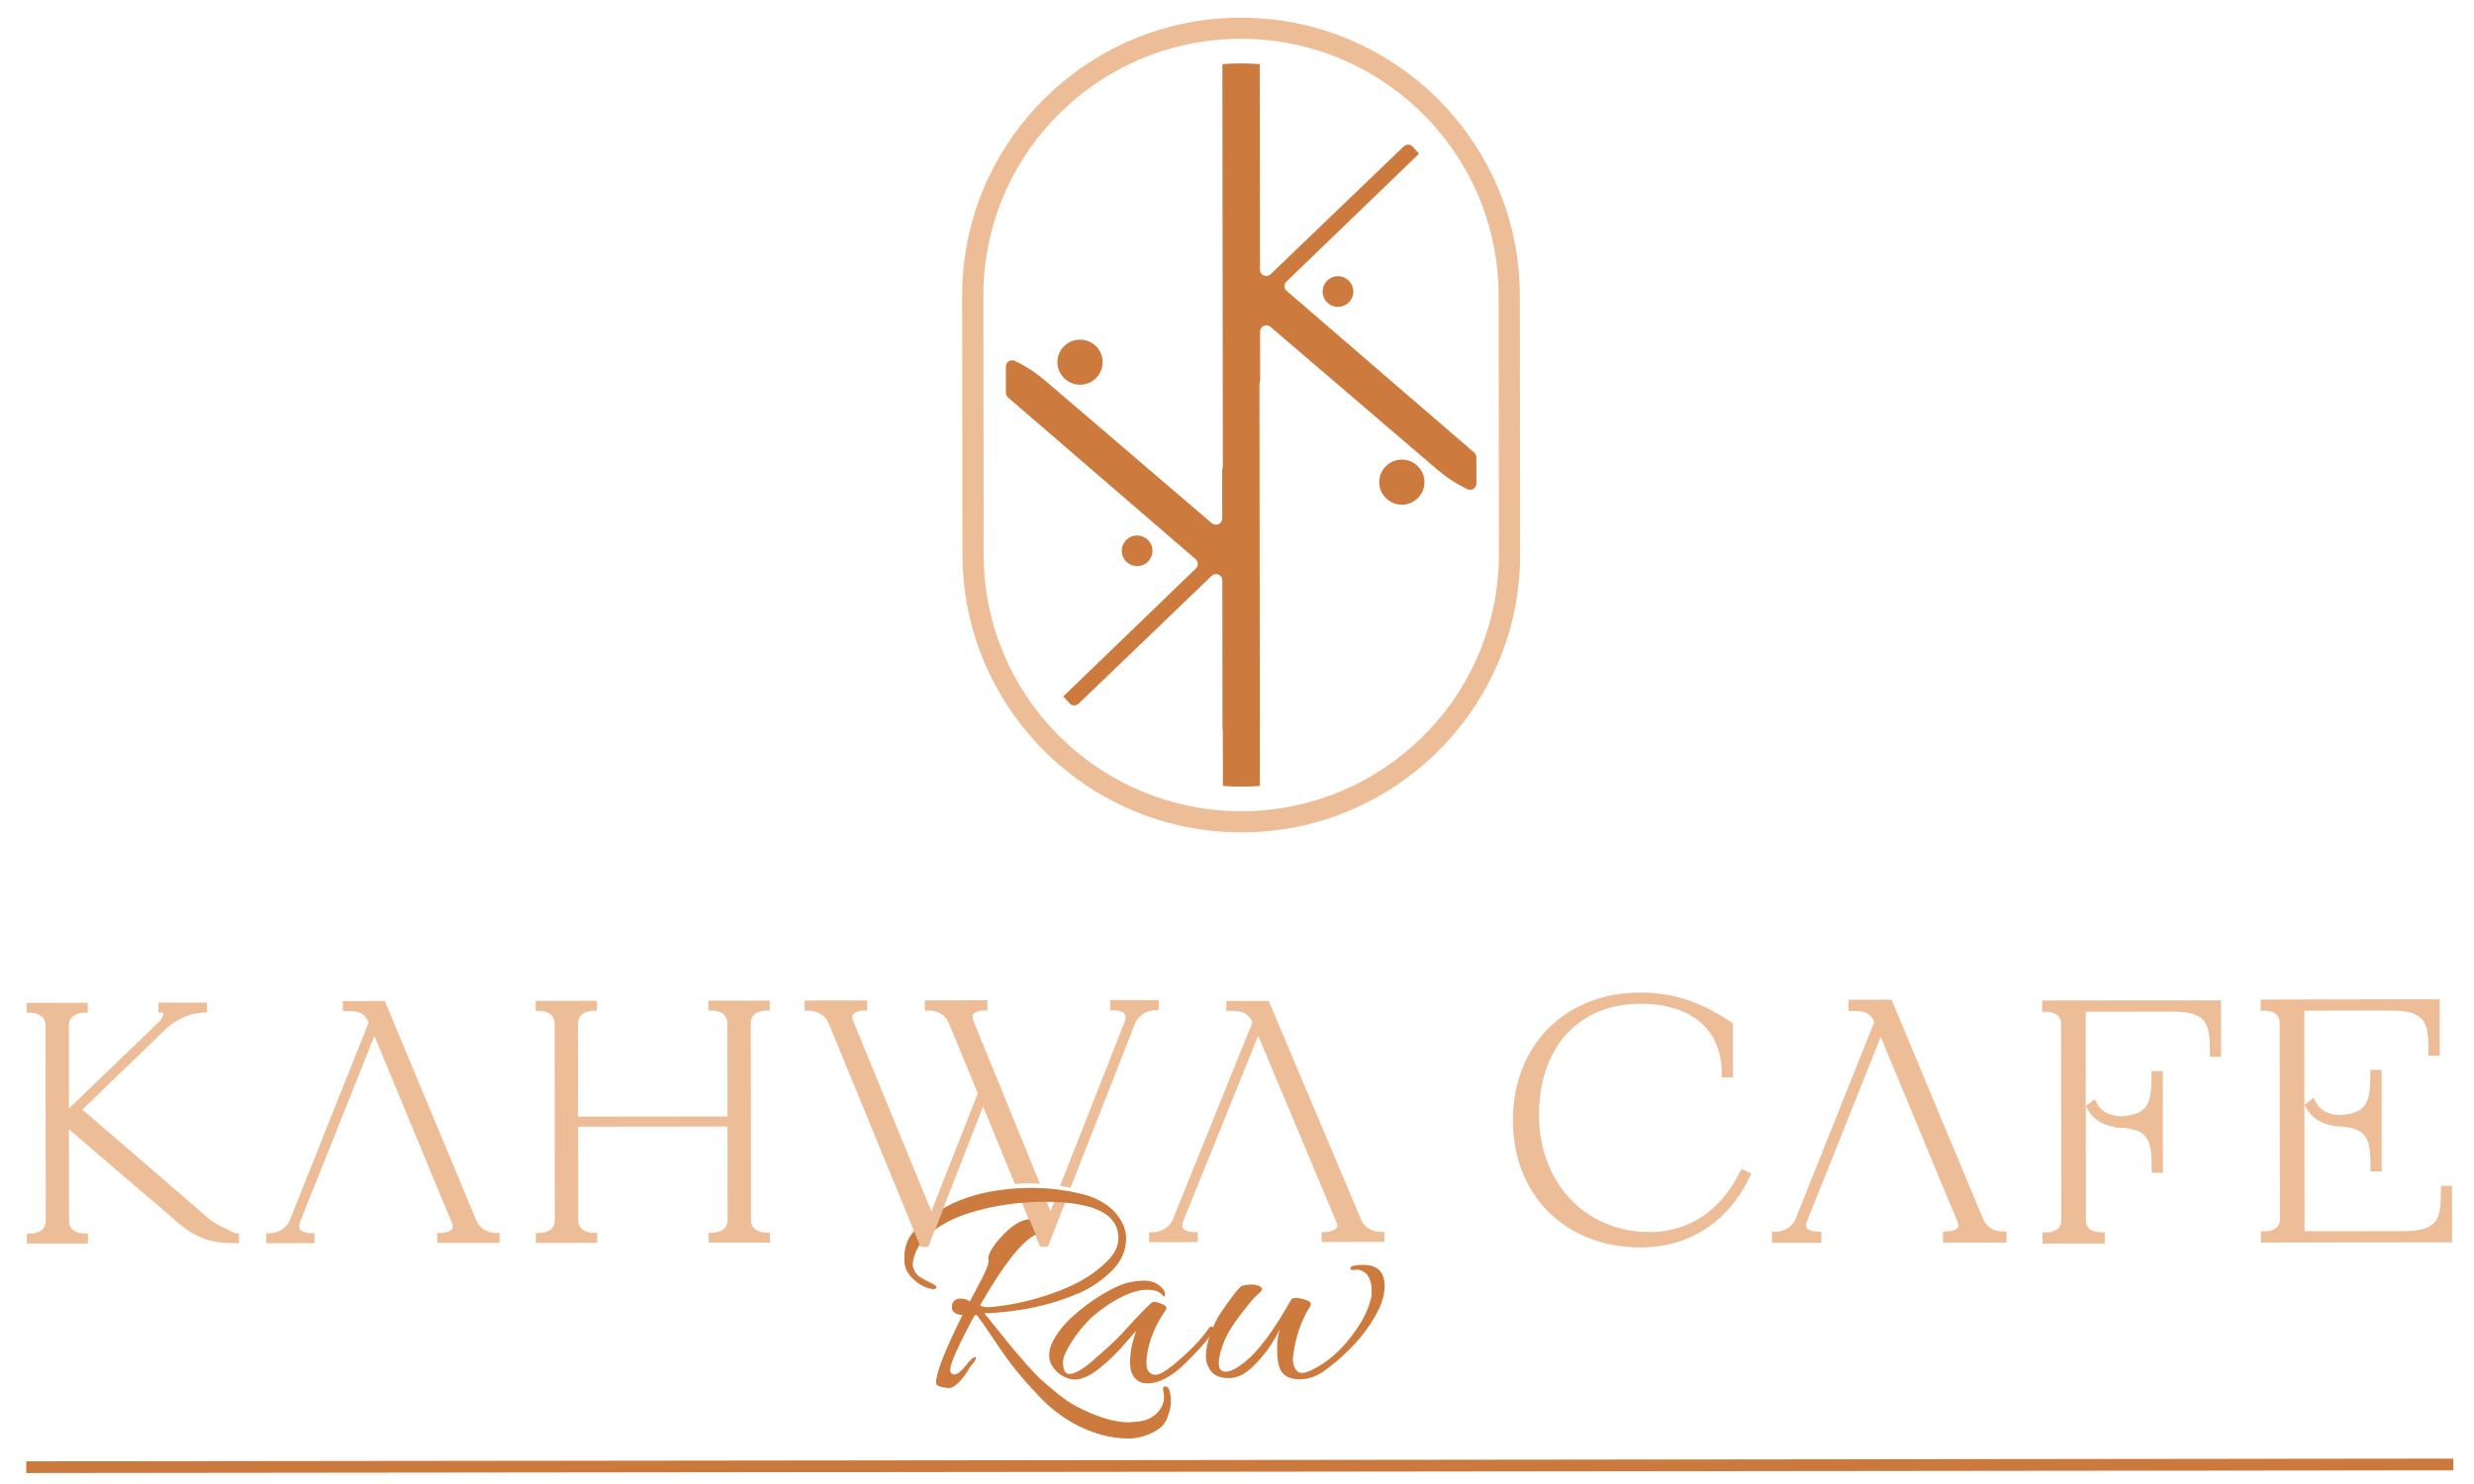 <?xml version="1.0" encoding="utf-8"?>
<!-- Generator: Adobe Illustrator 26.1.0, SVG Export Plug-In . SVG Version: 6.00 Build 0)  -->
<svg version="1.1" id="Calque_1" xmlns="http://www.w3.org/2000/svg" xmlns:xlink="http://www.w3.org/1999/xlink" x="0px" y="0px"
	 viewBox="0 0 992.13 595.28" style="enable-background:new 0 0 992.13 595.28;" xml:space="preserve">
<style type="text/css">
	.st0{fill:#EDBD97;}
	.st1{fill:#CC7A3E;}
	.st2{fill:#CC793E;}
</style>
<g>
	<g>
		<g>
			<path class="st0" d="M697.52,470.52c-7.68,15.27-20.44,23.68-35.92,23.7c-25.71,0.02-44.4-19.68-44.43-46.86
				c-0.03-27.14,15.91-44.7,40.61-44.72c20.43-0.02,32.65,10.33,32.66,27.69l0,1.88l4.51,0l-0.02-21.82l-1.77-1.1
				c-6.69-4.18-17.9-11.17-35.38-11.15c-30.1,0.04-51.1,21.14-51.06,51.33c0.04,30.01,21.08,50.95,51.18,50.91
				c19.34-0.02,34.83-9.92,43.61-27.88l0.82-1.68l-3.94-1.97L697.52,470.52z"/>
			<path class="st0" d="M795.29,489l-36.73-87.99l-17.27,0.02l0,4.51l1.88,0c3.92,0,6.66,0.3,8.48,4.33l-31.41,78.66
				c-2.15,5.45-7.54,5.52-7.78,5.52l-1.88,0l0,4.51l19.84-0.02l0-4.51l-1.88,0c-1.16,0-3.26-0.4-3.99-1.48
				c-0.41-0.59-0.37-1.48,0.07-2.63l7.83-19.51l1.81-4.51l19.95-49.97l20.72,49.93l1.86,4.51l8.31,19.94
				c0.56,1.36,0.2,1.91,0.08,2.09c-0.69,1.02-2.84,1.57-4.13,1.56l-1.88,0l0,4.51l25.49-0.02l0-4.51l-1.88,0
				C801.86,493.93,797.24,493.7,795.29,489"/>
			<g>
				<path class="st0" d="M818.94,405.86l1.88,0c0.58,0,5.7,0.14,5.7,4.81l0.09,78.84c0,4.68-5.12,4.81-5.7,4.81l-1.88,0l0,4.51
					l25.04-0.03l0-4.51l-1.88,0c-0.58,0-5.7-0.13-5.7-4.81l-0.09-83.65l35.16-0.04c13.98-0.02,14.63,5.56,14.65,16.25l0,1.88l4.51,0
					l-0.03-22.66l-71.76,0.08L818.94,405.86z"/>
				<path class="st0" d="M862.81,431.52c0.01,10.89-1.18,15.74-12.66,16.27c-4.27-0.28-7.5-2.03-9.07-4.95l-1.04-1.92l-3.64,2.74
					l0.8,1.43c2.17,3.9,6.04,6.33,11.03,7.01l0,0.2c13.98-0.02,14.63,5.56,14.65,16.25l0,1.88l4.51,0l-0.04-40.8l-4.51,0l0,1.88
					L862.81,431.52L862.81,431.52z"/>
			</g>
			<g>
				<path class="st0" d="M978.85,475.68l0,1.88c0.02,10.69-0.63,16.26-14.61,16.28l-40.07,0.04l-0.1-88.46l35.16-0.04
					c13.98-0.02,14.63,5.56,14.65,16.25l0,1.88l4.51,0l-0.03-22.66l-71.75,0.08l0,4.51l1.88,0c0.58,0,5.7,0.14,5.7,4.81l0.09,78.84
					c0,4.68-5.12,4.81-5.7,4.81l-1.88,0l0,4.51l76.65-0.08l-0.03-22.66L978.85,475.68L978.85,475.68z"/>
				<path class="st0" d="M955.11,469.95l-0.04-40.81l-4.51,0l0,1.88c0.01,10.89-1.18,15.74-12.66,16.27
					c-4.27-0.28-7.5-2.03-9.07-4.95l-1.05-1.92l-3.64,2.74l0.8,1.43c2.17,3.9,6.04,6.33,11.03,7.01l0,0.2
					c13.98-0.02,14.63,5.56,14.65,16.24l0,1.88l4.5,0L955.11,469.95z"/>
			</g>
			<path class="st0" d="M83.24,488.44c-21.5-18.65-35.11-30.42-50.22-43.34l33.9-32.73c1.31-1.17,3.19-2.62,5.7-3.82
				c3.48-1.69,6.65-2.21,8.73-2.38l1.63,0v-3.99l-19.44,0.02l0,3.99l1.63,0c0.05,0,0.12,0,0.2,0.18c0.2,0.5,0.09,1.91-1.77,3.69
				l-35.95,34.56l-0.03-33.34c0-4.98,5.7-5.04,5.94-5.04l1.63,0l0-3.99l-24.5,0.03l0,3.99l1.63,0c0.24,0,5.94,0.06,5.94,5.04
				l0.09,78.47c0,4.98-5.7,5.04-5.94,5.04l-1.63,0l0,3.99l24.49-0.03l0-4l-1.63,0c-0.24,0-5.94-0.06-5.94-5.04L27.65,453
				l44.28,37.92c6.64,5.59,12.9,7.78,22.29,7.76l1.63,0v-3.99c-0.54,0-1.09,0-1.63,0C90.6,492.79,86.52,491.29,83.24,488.44z"/>
			<path class="st0" d="M198.71,494.56c-0.93,0-5.69-0.25-7.71-5.09l-36.68-87.94l-16.85,0.02l0,4.01l1.63,0
				c4.04,0,6.87,0.32,8.76,4.59l-31.46,78.84c-2.21,5.62-7.78,5.68-8,5.68l-1.63,0l0,4.01l19.33-0.02l0-4.01l-1.63,0
				c-1.2,0-3.41-0.42-4.2-1.59c-0.45-0.66-0.42-1.63,0.05-2.87l7.9-19.69l1.6-4.01l20.32-50.94l21.1,50.9l1.65,4.01l8.37,20.12
				c0.61,1.49,0.2,2.12,0.06,2.32c-0.77,1.15-3.04,1.69-4.35,1.68l-1.63,0l0,4.01l24.98-0.03l0-4.01l-1.62,0L198.71,494.56z"/>
			<path class="st0" d="M284.09,405.4l1.63,0c0.24,0,5.96,0.06,5.96,5.07l0.04,37.38l-59.89,0.07l-0.04-37.38
				c0-5.01,5.72-5.07,5.96-5.07l1.63,0l0-4.01l-24.56,0.03l0,4.01l1.63,0c0.24,0,5.96,0.06,5.96,5.07l0.09,78.93
				c0,5.01-5.72,5.07-5.96,5.07l-1.63,0l0,4.01l24.57-0.03l0-4.01l-1.63,0c-0.24,0-5.96-0.06-5.96-5.07l-0.04-37.53l59.89-0.07
				l0.04,37.53c0,5.01-5.72,5.07-5.96,5.07l-1.63,0l0,4.01l24.57-0.03l0-4.01l-1.63,0c-0.24,0-5.96-0.06-5.96-5.07l-0.09-78.93
				c0-5.01,5.72-5.07,5.96-5.07l1.63,0l0-4.01l-24.58,0.03L284.09,405.4z"/>
			<path class="st0" d="M464.65,401.18l0,4.09l-1.64,0c-0.23,0-5.81,0.06-8.03,5.77l-25.69,65.47c-1.39-0.31-2.79-0.56-4.18-0.8
				l25.93-65.91c0.49-1.27,0.5-2.25,0.05-2.92c-0.79-1.18-3.01-1.61-4.21-1.62l-1.65,0l0-4.09l19.4-0.02l0,0.01L464.65,401.18z"/>
			<path class="st0" d="M423.47,480.3c1.53,0.08,2.98,0.21,4.35,0.4l-7.61,19.4l-3.1,0.01l-2.97-7.23l-2.44-5.92l-2.65-6.44
				c2.77-0.25,5.57-0.36,8.4-0.37c0.51,0,1.01,0,1.51,0.01l2.33,5.69L423.47,480.3z"/>
			<g>
				<path class="st1" d="M469.55,562.38c0,1.72-0.43,3.71-1.3,5.96c-0.94,3.11-3.58,5.49-7.89,7.14c-2.76,1.04-5.36,1.55-7.77,1.56
					c-7.25,0.01-14.6-2.01-22.02-6.05c-4.92-2.77-9.35-6.2-13.29-10.3c-3.92-4.1-7.21-7.78-9.85-11.07
					c-2.65-3.27-5.58-7.36-8.81-12.23c-3.24-4.87-5.52-8.14-6.81-9.78l-0.9-0.12c-6.56,12.1-9.83,19.4-9.83,21.9
					c0,1.3,0.57,1.94,1.68,1.94c1.12,0,2.64-1.19,4.53-3.56c1.88-2.38,3.18-3.53,3.88-3.43c0.51,0.52-0.05,1.64-1.67,3.37
					c-0.18,0.17-0.48,0.63-0.91,1.36c-0.43,0.74-0.8,1.32-1.1,1.75c-0.31,0.43-0.71,1-1.23,1.68c-0.52,0.69-0.99,1.25-1.42,1.68
					c-0.43,0.43-0.9,0.87-1.42,1.3c-1.04,0.87-1.94,1.3-2.72,1.31c-0.78,0-1.86-0.15-3.24-0.45c-1.38-0.3-2.07-0.87-2.07-1.73
					c0-3.89,3.53-12.92,10.59-27.1c-2.85-0.25-4.27-1.3-4.28-3.11c0-0.35,0.04-0.78,0.13-1.3c0.61-1.46,1.69-2.2,3.29-2.21
					c1.6,0,2.88,0.38,3.83,1.16c0.68-1.38,1.5-2.93,2.45-4.67c3.36-6.05,5.05-9.89,5.05-11.54c0-0.42-0.05-0.86-0.13-1.29
					c0.34-2.41,2.44-5.6,6.27-9.54c3.75-3.84,7.17-5.81,10.22-5.9l2.56,6.1c-5.71,2.87-13.19,12.36-22.39,28.49
					c1.04,0.43,2.05,0.64,3.04,0.64s1.84-0.05,2.53-0.15c8.8-0.95,17.41-3.04,25.82-6.24c8.41-3.21,14.95-7.23,19.61-12.07
					c3.01-2.94,4.52-6.04,4.52-9.32c-0.01-7.71-6.28-12.33-18.82-13.88c-1.43-0.18-2.95-0.32-4.55-0.41
					c-1.5-0.11-3.07-0.15-4.71-0.18c-0.52-0.01-1.05-0.01-1.58-0.01c-2.96,0.01-5.9,0.12-8.79,0.38
					c-8.15,0.66-15.99,2.28-23.58,4.84c-4.32,1.54-8.11,3.5-11.4,5.9l3.4-8.58c1.02-0.58,2.08-1.16,3.19-1.73
					c7.51-3.52,16.19-5.58,25.97-6.19c2-0.14,4.04-0.18,6.14-0.19c1.46,0,2.91,0.03,4.37,0.12c2.96,0.14,5.92,0.47,8.86,0.94
					c1.46,0.23,2.92,0.49,4.38,0.82c1.64,0.36,3.29,0.75,4.92,1.22c5.01,1.73,8.81,4.18,11.41,7.37c2.6,3.19,3.89,6.44,3.89,9.72
					c0,5.01-1.98,9.45-5.94,13.28c-3.97,3.85-8.41,6.81-13.33,8.88c-10.96,4.76-23.48,7.42-37.55,7.95
					c1.13,1.38,2.94,3.64,5.45,6.79c2.51,3.15,4.41,5.51,5.7,7.06c1.3,1.56,3.17,3.72,5.65,6.54c2.47,2.8,4.53,4.97,6.22,6.47
					s3.83,3.33,6.41,5.44c2.6,2.1,5.05,3.77,7.38,4.97c8.12,4.31,15.21,6.46,21.25,6.46l4.4-0.39c2.93-0.53,5.26-1.71,6.98-3.57
					c1.72-1.87,2.59-3.93,2.58-6.17c0-0.87-0.11-1.79-0.34-2.78c-0.21-1,0.07-1.49,0.85-1.49c0.87,0.09,1.44,0.71,1.75,1.88
					C469.39,559.21,469.55,560.65,469.55,562.38"/>
				<path class="st1" d="M367.59,501.44c1.14-2.35,2.9-4.53,5.25-6.53c0.73-0.62,1.48-1.21,2.27-1.77l3.4-8.58
					c-6.31,3.58-10.77,7.27-13.35,11.07c-0.01,0.02-0.03,0.04-0.04,0.06c-1.64,2.44-2.44,5.37-2.43,8.32l0,1.78
					c0.01,2.6,1.16,5.01,3.5,7.24c2.34,2.24,4.85,3.59,7.51,4.01c0.87,0.17,1.42,0.06,1.68-0.33c0.26-0.38,0.15-0.75-0.33-1.1
					c-0.47-0.35-1.42-0.87-2.85-1.55c-1.42-0.69-2.52-1.28-3.3-1.8c-0.78-0.52-1.45-1.28-2.02-2.26c-0.56-0.99-0.84-1.84-0.85-2.53
					c0-0.68,0.04-1.24,0.13-1.68C366.45,504.27,366.92,502.83,367.59,501.44"/>
			</g>
			<path class="st0" d="M412.84,474.72c-2,0.01-3.95,0.06-5.86,0.18l-12.75-31.03l-15.12,38.71l-3.25,8.34l-3.61,9.23l-3.09,0.01
				l-0.49-1.18l-2.31-5.63l-33.98-82.74c-2.02-4.93-7.05-5.18-8.03-5.18l-1.64,0l0-4.09l25.06-0.03l0,4.09l-1.64,0
				c-1.22,0-3.35,0.51-4.07,1.61c-0.15,0.21-0.58,0.88,0.07,2.46l31.36,76.42l18.64-47.32l-11.56-28.02
				c-2.02-4.94-7.05-5.19-8.03-5.19l-1.64,0l0-4.09l25.05-0.03l0,4.09l-1.64,0c-1.21,0-3.35,0.51-4.07,1.61
				c-0.14,0.21-0.57,0.88,0.08,2.46l26.71,65.41C415.62,474.75,414.23,474.71,412.84,474.72"/>
			<path class="st1" d="M430.9,553.37c-1.37,0-2.85-0.4-4.44-1.24c-1.59-0.83-2.95-1.99-4.06-3.53c-1.12-1.52-1.68-3.16-1.67-4.9
				c0-1.74,0.38-3.4,1.16-4.97c1.72-3.66,4.47-7.22,8.28-10.67s7.78-6.4,11.9-8.84c4.11-2.44,7.38-3.98,9.78-4.59
				c2.4-0.62,4.74-0.91,7.01-0.92c2.27-0.01,4.23,0.59,5.86,1.77s2.46,2.41,2.45,3.72c0,0.44-0.04,0.7-0.13,0.78
				c-0.09,0.09-0.3,0.05-0.64-0.13c-1.03-1.66-3.16-2.48-6.38-2.48c-3.22,0.01-6.87,1.08-10.93,3.22
				c-4.07,2.14-7.92,4.83-11.51,8.05c-2.99,2.89-5.63,6.13-7.91,9.76c-2.27,3.63-3.4,6.27-3.4,7.92c0.01,3.23,0.9,4.84,2.7,4.83
				s4.55-1.48,8.24-4.46c6.09-5.24,10.24-9.09,12.48-11.52c7.88-8.64,12.13-12.96,12.73-12.96c1.03,0,2.27,0.3,3.73,0.92
				c1.46,0.61,1.93,1.35,1.43,2.22c-4.37,6.28-6.94,12.61-7.7,18.98c-0.09,0.78-0.13,1.79-0.12,3.01c0,1.22,0.35,2.22,1.04,3.01
				c1.29,1.4,3.05,1.47,5.28,0.26c2.23-1.22,5.34-3.66,9.32-7.34c3.99-3.66,7.18-7.25,9.57-10.74c0.34-0.44,0.73-0.54,1.16-0.33
				c0.43,0.22,0.64,0.41,0.64,0.59c0,1.31-2.04,4.18-6.1,8.58c-4.08,4.4-7.18,7.4-9.32,8.97c-4.02,3.05-7.77,4.59-11.2,4.59
				c-3.26,0.01-5.45-1.66-6.56-4.96c-0.26-1.05-0.4-2.22-0.4-3.53c0-3.93,0.8-8.07,2.44-12.44c-0.34,0.18-1.93,1.92-4.76,5.23
				c-2.82,3.33-6.1,6.51-9.84,9.56C437.27,551.84,433.9,553.37,430.9,553.37"/>
			<path class="st1" d="M504.29,519.34c-1.25,1.02-3.53,3.71-6.84,8.02c-3.32,4.32-5.59,8.13-6.84,11.47
				c-1.25,3.33-1.86,6.07-1.86,8.2c0.01,2.14,0.93,3.2,2.79,3.19c1.85,0,4.46-1.32,7.82-3.98c5.43-4.44,11.53-12.69,18.32-24.74
				c0.34-0.6,0.97-0.9,1.87-0.9c0.9,0,2.15,0.23,3.75,0.7c1.59,0.47,2.39,1.08,2.39,1.85c0,0.26-0.09,0.51-0.26,0.77
				c-3.62,5.81-5.89,12.38-6.83,19.74c-0.34,2.48,0.08,4.48,1.3,6.02c1.12,1.54,3.4,1.36,6.85-0.52
				c5.33-2.65,10.22-6.81,14.66-12.45c4.44-5.64,7.15-10.73,8.18-15.25c0.34-0.94,0.52-1.96,0.51-3.07c0-4.78-1.39-7.69-4.15-8.71
				c-0.77-0.34-1.64-0.45-2.58-0.31c-0.95,0.13-1.51,0.09-1.68-0.13c-0.17-0.21-0.22-0.45-0.13-0.7c0.17-0.77,1.94-1.15,5.3-1.15
				c5.6,0,8.41,2.85,8.41,8.57c0,5.72-3.26,12.61-9.8,20.63c-4.14,4.87-8.99,9.36-14.59,13.47c-3.09,2.14-6.32,3.21-9.68,3.21
				c-4.39,0-7.11-1.61-8.14-4.86c-0.6-1.54-0.9-3.97-0.91-7.3c-0.01-3.33,0.42-6.06,1.28-8.2c-2.33,4.62-4.86,8.5-7.61,11.67
				c-2.75,3.17-5.1,5.32-7.03,6.48c-1.94,1.15-3.9,1.73-5.88,1.73c-3.45,0.01-5.86-0.92-7.25-2.74c-1.38-1.84-2.07-3.81-2.07-5.95
				c-0.01-2.82,0.62-5.87,1.86-9.16s2.5-5.9,3.74-7.81c1.25-1.92,2.89-4.24,4.9-6.92c2.01-2.69,3.34-4.17,3.94-4.42
				c1.29-0.34,2.52-0.52,3.68-0.51c1.16,0,2.17,0.16,3.04,0.5c0.86,0.34,1.31,0.77,1.36,1.28
				C506.13,517.54,505.52,518.31,504.29,519.34"/>
			<path class="st0" d="M553.57,494.18c-0.93,0-5.74-0.25-7.78-5.07l-37-87.61l-17,0.02v3.99l1.65,0c4.08,0,6.93,0.32,8.83,4.57
				l-31.73,78.55c-2.23,5.6-7.84,5.66-8.07,5.66l-1.65,0l0,4l19.49-0.02l0-4l-1.65,0c-1.21,0-3.44-0.42-4.24-1.58
				c-0.45-0.66-0.42-1.63,0.06-2.86l7.97-19.61l1.62-4l20.5-50.75l21.28,50.71l1.66,4l8.44,20.05c0.62,1.48,0.2,2.11,0.07,2.31
				c-0.78,1.14-3.07,1.68-4.38,1.67l-1.65,0v4l25.2-0.03v-4L553.57,494.18z"/>
		</g>
		<g>
			<path class="st0" d="M582.9,46.51c-3.66-4.35-7.68-8.38-11.98-12.11c-17.78-15.39-40.46-25.32-65.37-27.04
				c-2.65-0.18-5.33-0.29-8.02-0.28c-2.68,0.01-5.34,0.1-7.97,0.3c-57.95,4.15-103.78,52.48-103.71,111.26l0.12,103.95
				c0.03,27.4,10.04,52.48,26.57,71.9c3.67,4.33,7.69,8.37,11.98,12.09c17.76,15.38,40.4,25.28,65.28,27.04
				c2.68,0.18,5.39,0.29,8.12,0.28c2.58-0.01,5.17-0.09,7.7-0.28c58.07-4.02,104.06-52.42,103.99-111.28l-0.12-103.95
				C609.44,90.99,599.45,65.91,582.9,46.51z M601.08,222.35c0.06,54.18-42.11,98.77-95.49,102.77c-2.55,0.2-5.12,0.29-7.7,0.3
				c-2.73,0.01-5.44-0.11-8.12-0.31c-25.39-1.95-48.28-13.09-65.27-30.11c-1.7-1.71-3.35-3.48-4.92-5.31
				c-15.62-18.01-25.08-41.47-25.12-67.1l-0.11-103.96c-0.06-54.1,41.97-98.64,95.22-102.77c2.63-0.22,5.29-0.3,7.97-0.31
				c2.7-0.01,5.38,0.1,8.02,0.29c25.46,1.95,48.38,13.11,65.38,30.15c1.7,1.71,3.35,3.47,4.91,5.31
				c15.63,18.01,25.08,41.47,25.12,67.1L601.08,222.35L601.08,222.35z"/>
			<path class="st1" d="M592.06,183.45l0.02,10.51c0,1.81-1.87,3.05-3.51,2.31c-4.25-1.95-8.26-4.59-12.38-8.06l-66.71-57.11
				c-1.64-1.39-4.16-0.24-4.16,1.9l0.02,19.22c0,0.18-0.03,0.34-0.06,0.51c-0.14,0.6-0.21,1.24-0.21,1.95l0.15,137.49
				c0,0.12-0.01,0.24-0.03,0.34l0.03,22.75c-2.39,0.19-4.79,0.27-7.21,0.28c-2.55,0.01-5.09-0.1-7.6-0.29l-0.03-22.27
				c-0.09-0.25-0.13-0.51-0.13-0.79l-0.07-59.39c-0.01-2.21-2.67-3.34-4.27-1.81l-53.29,51.2c-0.01,0.02-0.01,0.02-0.03,0.02
				c-1.04,1-2.66,1.01-3.65-0.05c-0.87-0.93-1.71-1.87-2.56-2.82c0.33-0.28,0.63-0.55,0.92-0.85l52.28-50.47
				c1.07-1.02,1.01-2.74-0.09-3.7l-75.23-64.87c-0.56-0.48-0.87-1.17-0.87-1.89l-0.02-10.51c0-1.81,1.87-3.05,3.52-2.31
				c4.24,1.95,8.24,4.59,12.37,8.04l66.71,57.11c1.64,1.39,4.16,0.24,4.16-1.9l-0.02-19.22c0-0.18,0.03-0.34,0.07-0.51
				c0.14-0.6,0.2-1.24,0.2-1.95L490.2,25.74c2.46-0.21,4.96-0.29,7.46-0.3c2.52-0.01,5.03,0.09,7.51,0.28l0.1,82.49
				c0.01,2.2,2.67,3.33,4.27,1.8l53.29-51.19c0.02-0.01,0.03-0.01,0.03-0.03c1.05-1,2.67-1,3.66,0.06c0.86,0.93,1.71,1.87,2.55,2.82
				c-0.32,0.28-0.63,0.55-0.9,0.85l-52.3,50.46c-1.07,1.02-1.01,2.74,0.11,3.7l75.23,64.88
				C591.74,182.04,592.06,182.73,592.06,183.45"/>
			<path class="st1" d="M442.19,145.27c0,5-4.05,9.04-9.06,9.05c-5.02,0-9.07-4.03-9.08-9.03c0-5,4.04-9.04,9.06-9.05
				C438.13,136.24,442.19,140.27,442.19,145.27"/>
			<path class="st1" d="M542.72,116.94c0.01,3.39-2.74,6.15-6.15,6.15c-3.41,0.01-6.17-2.73-6.17-6.13
				c-0.01-3.39,2.74-6.15,6.15-6.15C539.95,110.81,542.71,113.54,542.72,116.94"/>
			<path class="st1" d="M571.24,193.39c0,5-4.05,9.04-9.06,9.05c-5.02,0-9.07-4.03-9.08-9.03c0-5,4.04-9.04,9.06-9.05
				C567.18,184.35,571.24,188.39,571.24,193.39"/>
			<path class="st1" d="M462.17,220.93c0.01,3.39-2.74,6.15-6.15,6.15c-3.41,0.01-6.17-2.73-6.17-6.13
				c-0.01-3.39,2.74-6.15,6.15-6.15C459.41,214.8,462.17,217.54,462.17,220.93"/>
		</g>
	</g>
	
		<rect x="10.52" y="585.63" transform="matrix(1 -1.123263e-03 1.123263e-03 1 -0.66 0.559)" class="st2" width="973.31" height="4.7"/>
</g>
</svg>
